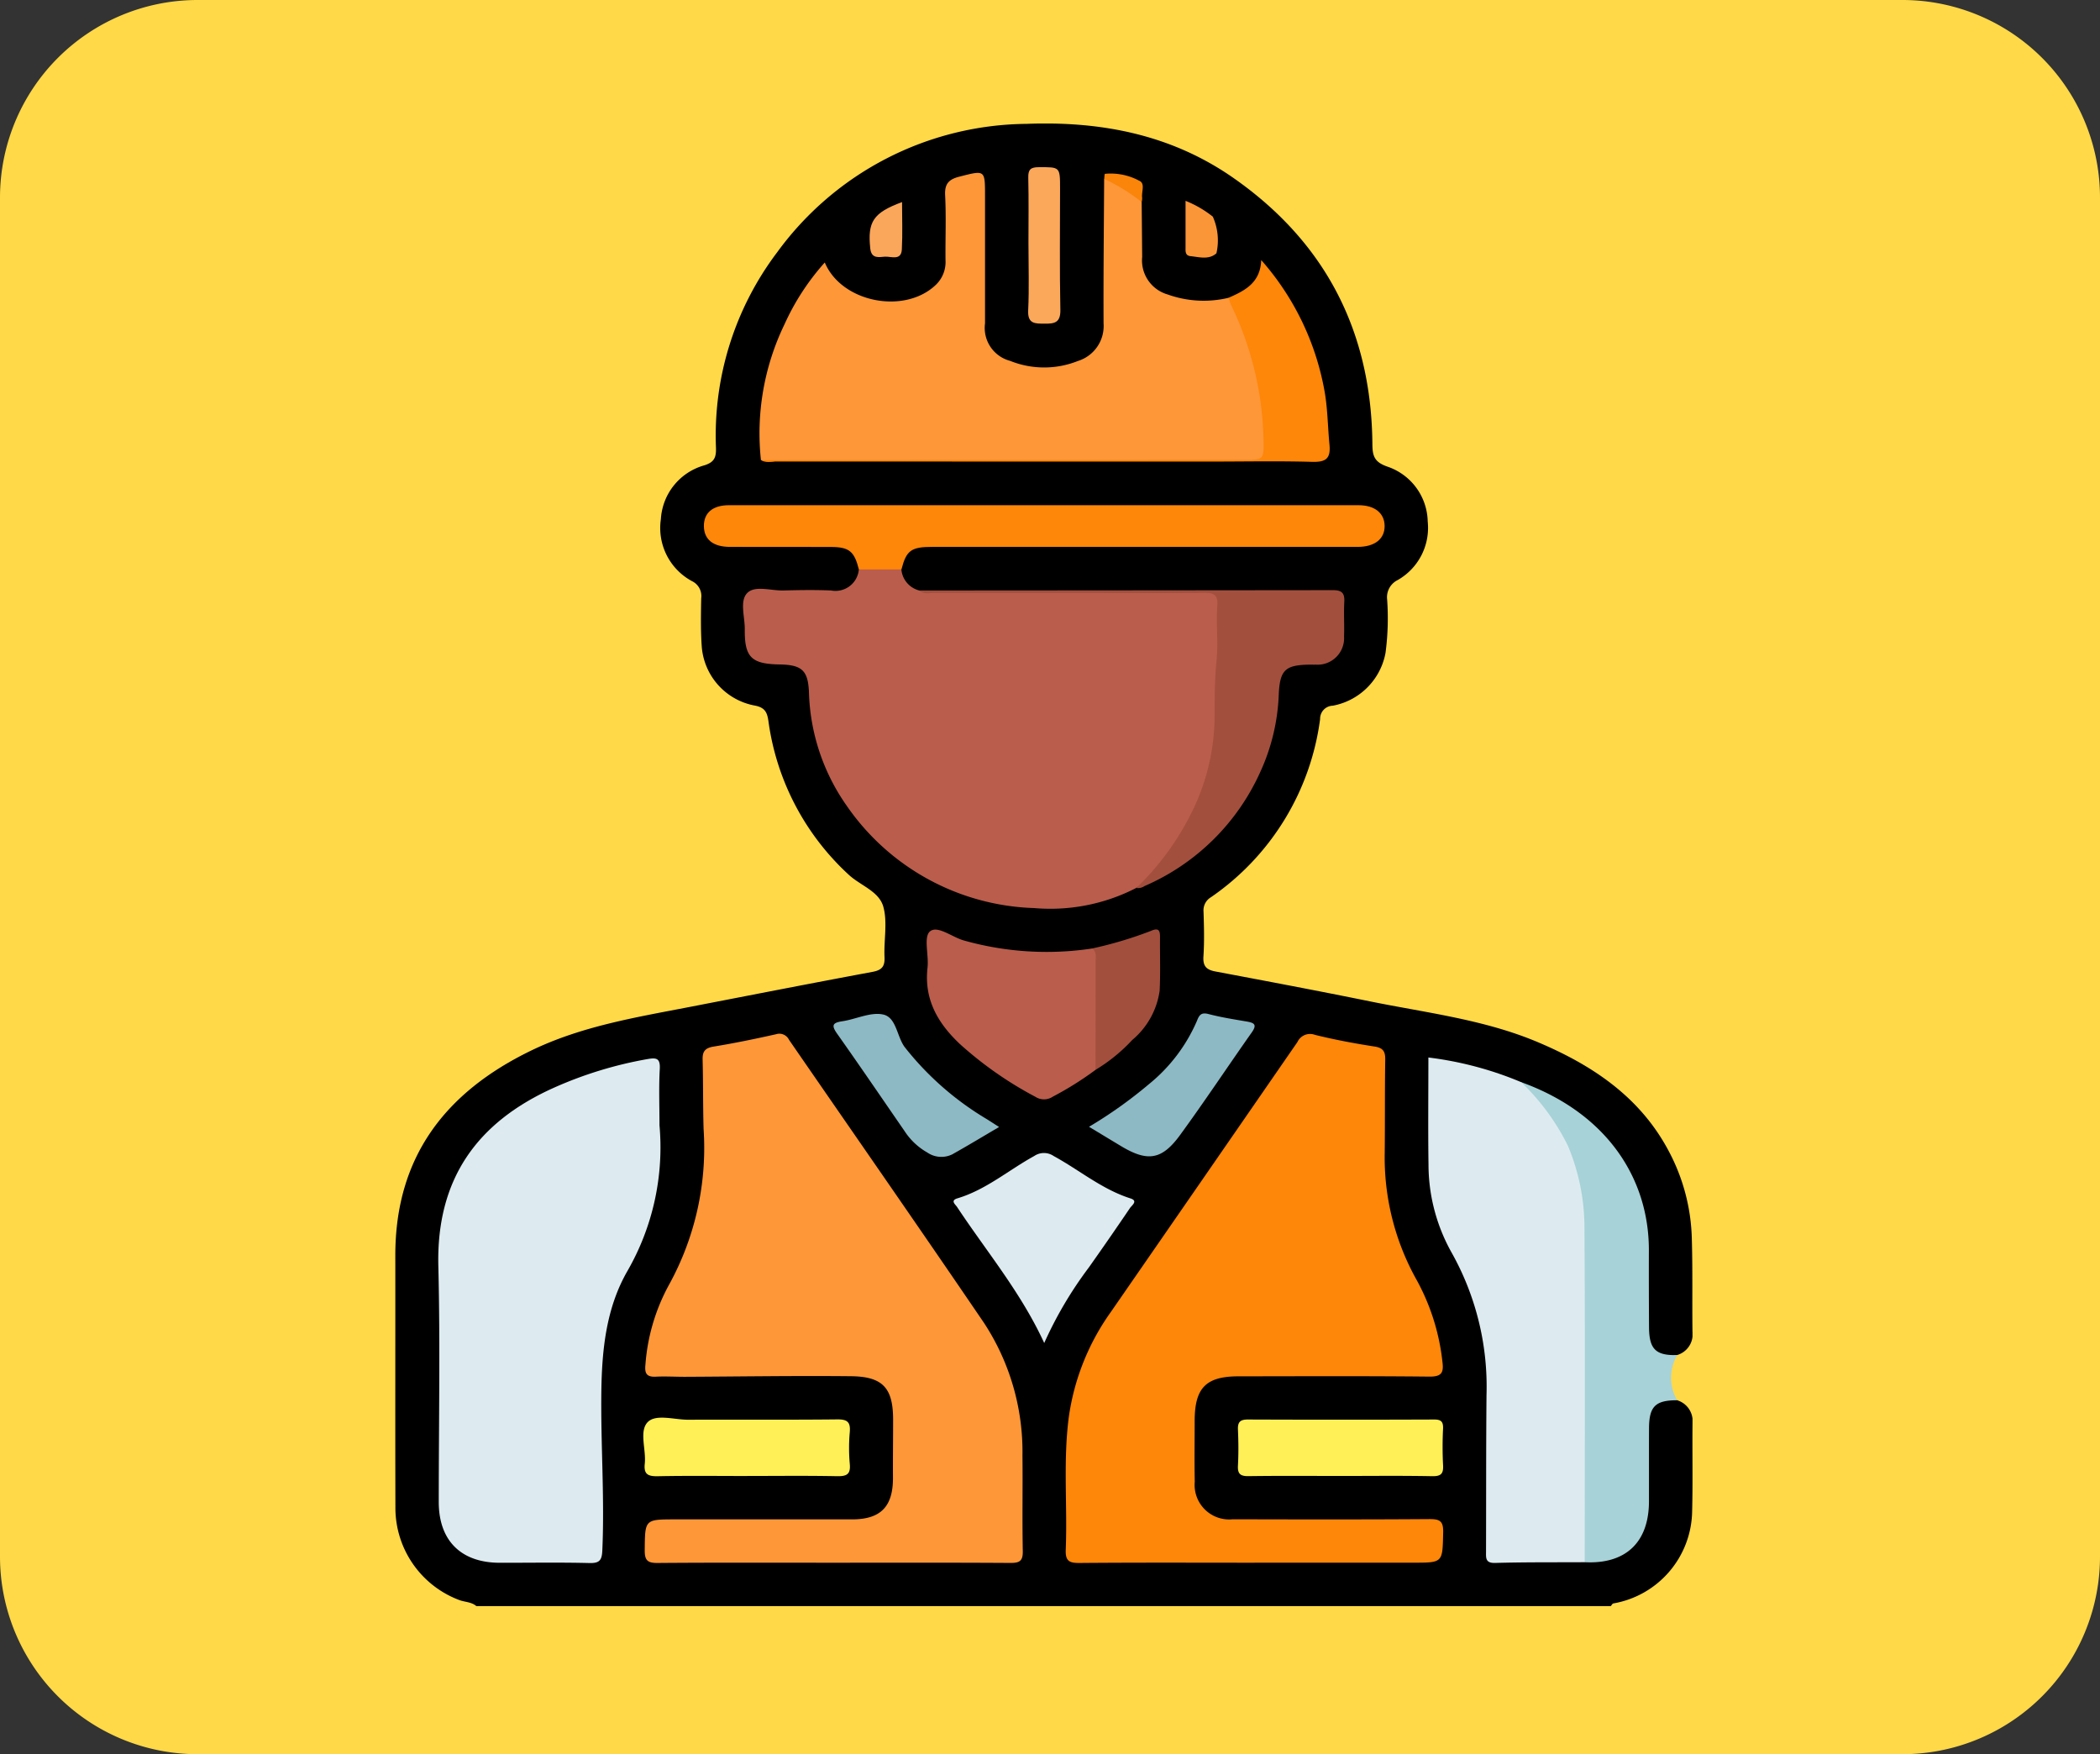 <svg xmlns="http://www.w3.org/2000/svg" xmlns:xlink="http://www.w3.org/1999/xlink" width="166.03" height="138.684" viewBox="0 0 166.03 138.684">
  <rect x="0" y="0" width="166.03" height="138.684" fill="#333333" stroke="none"/>
  <defs>
    <clipPath id="clip-path">
      <rect id="Rectángulo_337099" data-name="Rectángulo 337099" width="102.56" height="117.215" fill="none"/>
    </clipPath>
  </defs>
  <g id="Grupo_902044" data-name="Grupo 902044" transform="translate(-180 -1905)">
    <path id="Trazado_630196" data-name="Trazado 630196" d="M15.626,0H150.4A15.626,15.626,0,0,1,166.03,15.626V123.058A15.626,15.626,0,0,1,150.4,138.684H15.626A15.626,15.626,0,0,1,0,123.058V15.626A15.626,15.626,0,0,1,15.626,0Z" transform="translate(180 1905)" fill="#ffd947"/>
    <g id="Grupo_902415" data-name="Grupo 902415" transform="translate(211.253 1914.765)">
      <g id="Grupo_902415-2" data-name="Grupo 902415" transform="translate(0 0)" clip-path="url(#clip-path)">
        <path id="Trazado_632655" data-name="Trazado 632655" d="M101.351,100.938a1.722,1.722,0,0,1,1.209,1.845c-.023,2.322.03,4.647-.03,6.967A7.515,7.515,0,0,1,96.3,117c-.079.014-.135.138-.2.212H6.41c-.389-.338-.909-.312-1.36-.484a7.784,7.784,0,0,1-5.041-7.344c-.018-6.636,0-13.27-.007-19.906C0,81.689,3.971,76.565,10.763,73.281c3.96-1.915,8.243-2.613,12.5-3.436,4.817-.932,9.634-1.877,14.458-2.774.743-.138.994-.421.957-1.174-.061-1.332.252-2.744-.095-3.983s-1.85-1.679-2.774-2.562A20.186,20.186,0,0,1,29.5,47.244c-.1-.717-.293-1.092-1.125-1.237a5.142,5.142,0,0,1-4.149-4.694c-.086-1.253-.063-2.516-.04-3.773a1.305,1.305,0,0,0-.727-1.36,4.771,4.771,0,0,1-2.462-4.9,4.708,4.708,0,0,1,3.442-4.258c.787-.251.932-.624.915-1.36A24.014,24.014,0,0,1,30.2,10.169,24.649,24.649,0,0,1,49.886.028C55.788-.2,61.346.871,66.259,4.3c7.307,5.1,10.924,12.185,10.992,21.073.009.955.186,1.4,1.183,1.751a4.683,4.683,0,0,1,3.191,4.344,4.749,4.749,0,0,1-2.38,4.628,1.51,1.51,0,0,0-.829,1.526,20.844,20.844,0,0,1-.126,4.22,5.213,5.213,0,0,1-4.167,4.184,1.032,1.032,0,0,0-1.006,1.057,20.309,20.309,0,0,1-8.634,14.088A1.2,1.2,0,0,0,63.9,62.3c.039,1.181.07,2.367-.007,3.545-.051.766.223,1.057.941,1.192,4.074.768,8.15,1.535,12.212,2.362,4.465.908,9.03,1.432,13.277,3.224,4.337,1.831,8.118,4.349,10.386,8.67a15.5,15.5,0,0,1,1.794,6.785c.075,2.476.025,4.955.053,7.435a1.7,1.7,0,0,1-1.2,1.845c-1.67.357-2.5-.266-2.569-2.04-.075-1.936-.046-3.878-.018-5.816.084-5.586-2.523-9.559-7.293-12.236A14.1,14.1,0,0,0,88.8,76.018,29.569,29.569,0,0,0,82.975,74.4c-.5-.095-.95-.114-.937.58.054,2.967-.191,5.942.138,8.9A14.307,14.307,0,0,0,83.9,89.292a22.485,22.485,0,0,1,2.714,11.534c-.054,3.731-.019,7.463-.009,11.194.005,1.325.1,1.409,1.442,1.421,1.98.018,3.96-.019,5.939.014a4.7,4.7,0,0,0,3.14-.768,3.95,3.95,0,0,0,1.61-3.242c.028-1.859.005-3.718.011-5.578a7.7,7.7,0,0,1,.065-1.363,1.8,1.8,0,0,1,2.537-1.567" transform="translate(0 0)"/>
        <path id="Trazado_632656" data-name="Trazado 632656" d="M50.8,43.25c6.781,2.443,10.118,7.614,10.1,13.314-.007,2.017,0,4.034.012,6.052.007,1.747.533,2.26,2.234,2.211a3.533,3.533,0,0,0-.007,3.573c-1.719-.005-2.22.485-2.227,2.217-.009,1.933,0,3.866-.005,5.8-.011,3.224-1.852,4.955-5.08,4.787-.477-.554-.331-1.23-.331-1.863-.011-8.04.012-16.079-.019-24.12a16.753,16.753,0,0,0-1.365-6.9,11.358,11.358,0,0,0-2.49-3.661c-.4-.377-.92-.725-.82-1.411" transform="translate(38.21 32.537)" fill="#a7d2d7"/>
        <path id="Trazado_632657" data-name="Trazado 632657" d="M46.775,45.458a14.81,14.81,0,0,1-8.066,1.591A18.713,18.713,0,0,1,23.9,38.982a16.374,16.374,0,0,1-3-8.975c-.068-1.733-.541-2.189-2.32-2.218-2.232-.037-2.777-.564-2.755-2.783.011-.98-.422-2.241.195-2.865s1.884-.175,2.863-.2c1.256-.035,2.518-.054,3.773,0a1.852,1.852,0,0,0,2.187-1.661,3.977,3.977,0,0,1,3.364,0,1.885,1.885,0,0,0,1.407,1.659,3.319,3.319,0,0,0,1.246.079c7.13.005,14.26.014,21.392-.011.787,0,1.274.184,1.246,1.041-.128,3.992.1,8.01-.51,11.966a18.256,18.256,0,0,1-4.432,9.031,7.244,7.244,0,0,1-1.786,1.411" transform="translate(11.805 14.977)" fill="#ba5d4c"/>
        <path id="Trazado_632658" data-name="Trazado 632658" d="M26.215,82.89c-4.651,0-9.3-.019-13.95.019-.81.007-1.018-.228-1.011-1.022.025-2.425-.011-2.425,2.444-2.425q6.976,0,13.95,0c2.269,0,3.243-1.016,3.233-3.3-.009-1.526.011-3.051.011-4.575,0-2.5-.8-3.415-3.328-3.442-4.381-.046-8.763.026-13.146.046-.762,0-1.526-.047-2.287-.009s-.89-.291-.82-.967a15.492,15.492,0,0,1,1.863-6.3,22.416,22.416,0,0,0,2.734-12.317c-.053-1.828-.028-3.659-.077-5.486-.018-.657.209-.922.878-1.03,1.651-.268,3.293-.608,4.924-.974a.847.847,0,0,1,1.027.436C27.8,49,32.983,56.439,38.082,63.934a18.59,18.59,0,0,1,3.037,10.491c.028,2.516-.025,5.033.026,7.549.016.785-.259.936-.98.932-4.651-.03-9.3-.016-13.95-.016" transform="translate(8.466 30.892)" fill="#fe9738"/>
        <path id="Trazado_632659" data-name="Trazado 632659" d="M45.17,82.877c-4.612,0-9.222-.021-13.834.019-.827.007-1.12-.166-1.085-1.053.138-3.5-.217-7.016.245-10.507a18.789,18.789,0,0,1,3.326-8.292Q41.2,52.381,48.568,41.711a1.1,1.1,0,0,1,1.384-.569c1.549.384,3.124.678,4.7.922.683.105.867.38.859,1.03-.039,2.439-.014,4.88-.04,7.319A19.833,19.833,0,0,0,58.03,60.586a17.32,17.32,0,0,1,2,6.384c.109.838-.019,1.2-1.018,1.193-5.029-.053-10.06-.028-15.091-.023-2.588,0-3.475.909-3.477,3.531,0,1.6-.025,3.2.007,4.8a2.731,2.731,0,0,0,3,2.97c5.183.012,10.367.023,15.55-.014.82-.005,1.111.152,1.09,1.046-.053,2.4-.005,2.4-2.348,2.4H45.17" transform="translate(22.756 30.905)" fill="#fe8609"/>
        <path id="Trazado_632660" data-name="Trazado 632660" d="M19.429,47.459a19.591,19.591,0,0,1-2.537,11.53c-1.672,2.909-2.013,6.191-2.059,9.5-.056,4.193.263,8.383.077,12.578-.033.764-.2,1.027-1.011,1.006-2.36-.058-4.724-.018-7.088-.021-3.07,0-4.831-1.749-4.833-4.8,0-6.212.119-12.429-.033-18.637-.17-6.876,3.038-11.39,9.149-14.124a31.383,31.383,0,0,1,7.391-2.26c.7-.123,1.015-.07.967.783-.081,1.444-.023,2.9-.023,4.446" transform="translate(1.458 31.733)" fill="#ddebf0"/>
        <path id="Trazado_632661" data-name="Trazado 632661" d="M46.654,4.527q.021,2.168.04,4.339a2.8,2.8,0,0,0,2.01,2.97,8.438,8.438,0,0,0,4.826.263,1.674,1.674,0,0,1,.652.775,24.74,24.74,0,0,1,2.457,10.608c.026,1.451-.107,1.535-1.561,1.535q-18.7,0-37.4,0a2.508,2.508,0,0,1-1.127-.089,19.8,19.8,0,0,1,1.871-10.745A19.042,19.042,0,0,1,21.6,9.309c1.326,3.163,6.294,4.134,8.772,1.775a2.492,2.492,0,0,0,.773-1.949c-.018-1.715.058-3.435-.03-5.145-.046-.913.3-1.256,1.127-1.467,2.036-.519,2.027-.552,2.027,1.537q0,5.031,0,10.062a2.693,2.693,0,0,0,1.985,2.965,7.194,7.194,0,0,0,5.353.011,2.89,2.89,0,0,0,2.034-2.968c-.018-3.809.026-7.619.046-11.428a3.829,3.829,0,0,1,2.963,1.826" transform="translate(12.356 1.677)" fill="#fe9738"/>
        <path id="Trazado_632662" data-name="Trazado 632662" d="M53.952,44.087a17.928,17.928,0,0,1,3.687,5.01,16.734,16.734,0,0,1,1.316,6.3c.061,8.881.023,17.761.023,26.642-2.36.014-4.719-.009-7.078.058-.794.023-.727-.408-.725-.916.012-4.111,0-8.224.037-12.334a21.648,21.648,0,0,0-2.748-11.266A14.254,14.254,0,0,1,46.626,50.6c-.04-2.776-.009-5.553-.009-8.462a27.5,27.5,0,0,1,7.335,1.949" transform="translate(35.061 31.701)" fill="#ddebf0"/>
        <path id="Trazado_632663" data-name="Trazado 632663" d="M29.542,22.3H26.178c-.359-1.432-.764-1.772-2.2-1.777-2.671-.012-5.339,0-8.008-.007-1.318-.005-2.027-.584-2.045-1.624-.016-1.057.683-1.672,1.989-1.672q24.881-.008,49.765,0c1.281,0,2.05.624,2.066,1.623.018,1.039-.773,1.673-2.131,1.673q-16.819.005-33.635,0c-1.673,0-2.048.282-2.434,1.78" transform="translate(10.473 12.955)" fill="#fe8609"/>
        <path id="Trazado_632664" data-name="Trazado 632664" d="M40.8,44.6A21.523,21.523,0,0,0,45.41,38.14a17.148,17.148,0,0,0,1.575-6.711c.016-1.593-.007-3.182.158-4.782.147-1.444-.042-2.933.067-4.4.054-.75-.226-.994-.976-.985-2.783.035-5.565.014-8.35.014q-6.519,0-13.041-.007c-.4,0-.845.138-1.2-.189Q40,21.071,56.351,21.053c.72,0,.929.245.894.927-.047.913.014,1.831-.019,2.746a2.094,2.094,0,0,1-2.236,2.215c-.152.007-.3,0-.457,0-1.968.025-2.388.407-2.471,2.422A16.1,16.1,0,0,1,50.6,35.434a17.764,17.764,0,0,1-9.156,9.016.892.892,0,0,1-.648.147" transform="translate(17.784 15.839)" fill="#a34f3e"/>
        <path id="Trazado_632665" data-name="Trazado 632665" d="M37.328,47.456a25.816,25.816,0,0,1-3.378,2.119,1.249,1.249,0,0,1-1.379.012,29.31,29.31,0,0,1-5.97-4.172c-1.749-1.649-2.844-3.533-2.558-6.047.109-.978-.321-2.4.182-2.847.589-.52,1.745.435,2.669.7a24.079,24.079,0,0,0,10.169.64c.61.033.594.541.6.918.075,2.578.061,5.155.014,7.733a1.669,1.669,0,0,1-.352.944" transform="translate(18.036 27.359)" fill="#ba5d4c"/>
        <path id="Trazado_632666" data-name="Trazado 632666" d="M32.356,61.475c-1.847-4.018-4.579-7.258-6.9-10.771-.13-.195-.55-.5.035-.675,2.264-.678,4.046-2.234,6.07-3.345a1.363,1.363,0,0,1,1.537,0c2.029,1.106,3.822,2.635,6.07,3.35.633.2.105.552-.035.762q-1.6,2.36-3.249,4.693a30.983,30.983,0,0,0-3.533,5.982" transform="translate(18.953 34.944)" fill="#ddebf0"/>
        <path id="Trazado_632667" data-name="Trazado 632667" d="M16.5,21.966q19.09-.008,38.183-.018c1.554,0,1.577,0,1.549-1.521A25.445,25.445,0,0,0,53.7,9.782a6.2,6.2,0,0,1-.23-.641c1.277-.562,2.509-1.167,2.581-2.981a21.3,21.3,0,0,1,4.989,10.272c.268,1.428.266,2.883.407,4.321.112,1.153-.333,1.39-1.405,1.36-2.667-.077-5.337-.021-8.006-.021q-17.161,0-34.32-.007c-.407,0-.836.137-1.221-.119" transform="translate(12.411 4.635)" fill="#fe8609"/>
        <path id="Trazado_632668" data-name="Trazado 632668" d="M19.413,63c-2.36,0-4.722-.03-7.083.018-.766.014-1.116-.149-1.025-.988.121-1.123-.468-2.592.242-3.3.655-.65,2.106-.173,3.2-.179,3.922-.019,7.845.016,11.767-.026.8-.009,1.069.2,1,1.008a14.119,14.119,0,0,0,0,2.509c.082.85-.266.988-1.025.973-2.36-.047-4.722-.018-7.083-.018" transform="translate(8.418 43.925)" fill="#fef056"/>
        <path id="Trazado_632669" data-name="Trazado 632669" d="M46.169,62.934c-2.437,0-4.877-.021-7.314.014-.645.009-.869-.179-.834-.832.051-.951.042-1.906,0-2.858-.025-.6.193-.789.785-.787q7.373.029,14.742,0c.571,0,.71.205.69.731a28.234,28.234,0,0,0,0,2.856c.044.7-.156.909-.874.894-2.4-.047-4.8-.018-7.2-.018" transform="translate(28.6 43.988)" fill="#fef056"/>
        <path id="Trazado_632670" data-name="Trazado 632670" d="M31.3,49.111a35.128,35.128,0,0,0,4.708-3.347,13.136,13.136,0,0,0,3.831-5.041c.177-.454.338-.673.9-.527.992.258,2.01.421,3.021.591.573.1.855.224.417.848-1.908,2.707-3.738,5.471-5.691,8.145-1.44,1.966-2.567,2.11-4.651.86-.813-.489-1.626-.981-2.534-1.528" transform="translate(23.547 30.206)" fill="#8db9c4"/>
        <path id="Trazado_632671" data-name="Trazado 632671" d="M32.861,49.113c-1.305.766-2.5,1.489-3.715,2.169a1.965,1.965,0,0,1-1.961-.152,5.217,5.217,0,0,1-1.808-1.71c-1.773-2.567-3.527-5.148-5.329-7.694-.47-.666-.338-.859.417-.973,1.088-.163,2.236-.748,3.226-.534,1.055.226,1.076,1.726,1.712,2.583a23.571,23.571,0,0,0,6.485,5.688c.284.18.566.363.973.624" transform="translate(14.876 30.221)" fill="#8db9c4"/>
        <path id="Trazado_632672" data-name="Trazado 632672" d="M31.709,47.46q.005-4.274.007-8.548c0-.366.1-.773-.273-1.048A31.43,31.43,0,0,0,36.1,36.47c.633-.28.711.012.706.529-.012,1.405.042,2.812-.03,4.213A6.211,6.211,0,0,1,34.609,45.1a13.367,13.367,0,0,1-2.9,2.36" transform="translate(23.654 27.355)" fill="#a34f3e"/>
        <path id="Trazado_632673" data-name="Trazado 632673" d="M28.578,8.047c0-1.751.028-3.5-.014-5.252-.016-.654.2-.825.834-.825,1.679-.005,1.679-.037,1.679,1.693,0,3.2-.042,6.4.025,9.592.021,1.036-.5,1.093-1.26,1.086-.727-.005-1.337.033-1.286-1.043.084-1.747.023-3.5.023-5.252" transform="translate(21.48 1.482)" fill="#fca85b"/>
        <path id="Trazado_632674" data-name="Trazado 632674" d="M35.658,3.488a8.438,8.438,0,0,1,2.154,1.249,4.6,4.6,0,0,1,.286,2.9c-.6.531-1.355.294-2.048.224-.477-.046-.384-.475-.394-.8,0-.114,0-.228,0-.342V3.488" transform="translate(26.822 2.625)" fill="#fb9638"/>
        <path id="Trazado_632675" data-name="Trazado 632675" d="M23.965,3.544c0,1.274.049,2.509-.016,3.739-.047.92-.845.55-1.328.577-.466.025-1.081.205-1.171-.659-.219-2.1.23-2.816,2.515-3.657" transform="translate(16.1 2.667)" fill="#fba75b"/>
        <path id="Trazado_632676" data-name="Trazado 632676" d="M34.948,4.516A15.6,15.6,0,0,0,31.985,2.69c.019-.138.018-.391.063-.4a4.739,4.739,0,0,1,2.7.543c.51.209.17.885.237,1.348a1.3,1.3,0,0,1-.035.335" transform="translate(24.062 1.687)" fill="#fa850a"/>
      </g>
    </g>
  </g>
</svg>
